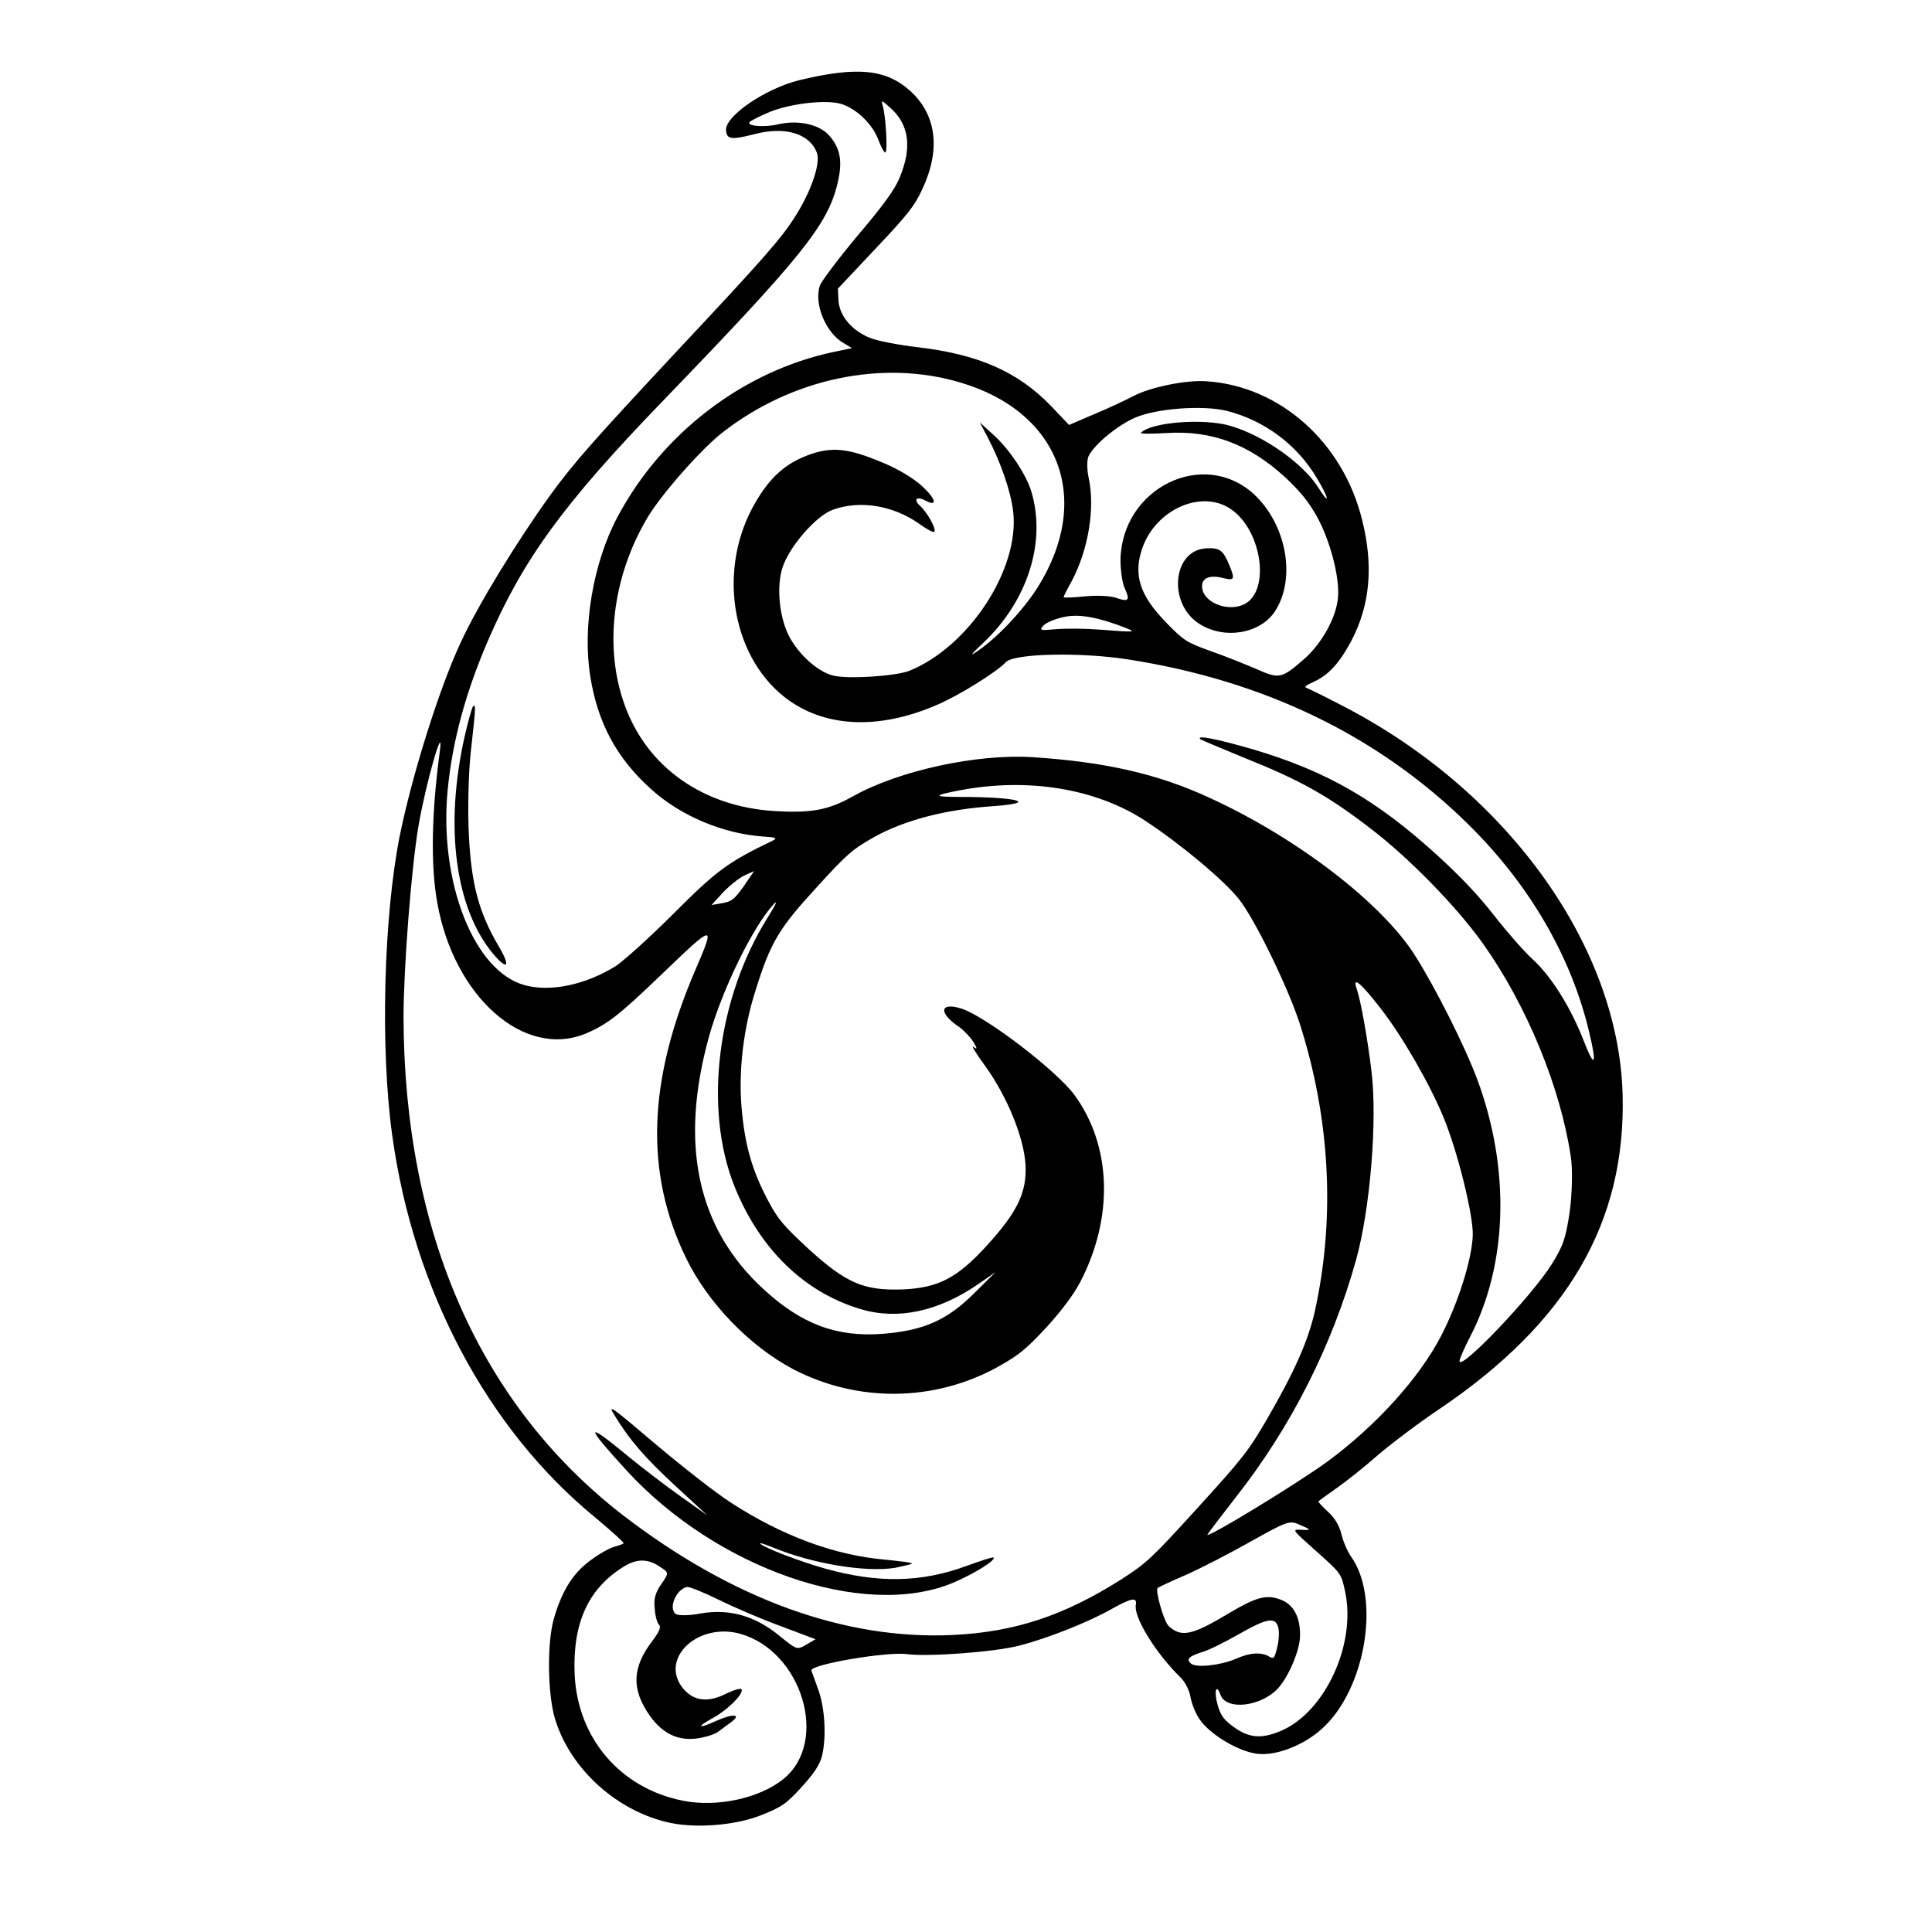 <svg
    viewBox="0 0 512 512"
    width="100%"
    height="100%"
    fill="#000"
    preserveAspectRatio="xMidYMid meet"
    xmlns="http://www.w3.org/2000/svg">
    <path
        d="M192.409 34.43c.12 2.512 1.327 2.695 7.429 1.147 8.17-2.186 14.739-.22 16.665 4.965.974 2.832-1.55 10.267-5.96 17.13-3.459 5.44-8.006 10.693-30.659 34.85-22.705 24.339-27.713 29.972-34.128 38.79-8.718 12.105-19.122 29.086-23.577 38.77-5.772 12.265-13.003 35.451-16.257 51.493-4.257 21.427-5.17 56.424-1.986 79.236 5.605 40.925 25.168 77.83 53.619 101.183 4.433 3.687 7.879 6.821 7.708 7.009-.114.126-1.23.598-2.415.894s-3.932 1.805-6.074 3.406c-4.757 3.343-7.828 8.105-9.988 15.642-1.852 6.443-1.687 19.986.307 26.606 3.908 12.825 15.644 23.841 29.357 27.268 7.161 1.819 18.157 1.058 25.336-1.801 5.412-2.175 6.632-3.012 10.677-7.461 3.304-3.634 4.757-5.861 5.367-8.168 1.254-5.156.753-13.166-1.093-17.935-.895-2.416-1.658-4.598-1.726-4.775-.137-1.612 20.026-5.026 25.336-4.319 5.731.748 23.296-.564 29.751-2.249 7.464-1.913 18.528-6.275 24.772-9.868 5.083-2.819 6.513-3.007 6.131-.95-.627 3.207 5.224 12.763 11.764 19.168 1.253 1.139 2.381 3.424 2.7 5.088.262 1.726 1.288 4.376 2.319 5.886 2.592 4.074 10.368 8.741 15.433 9.341s12.421-2.328 17.246-6.753c11.492-10.498 15.441-34.607 7.545-45.565-.9-1.276-2.045-3.92-2.495-5.817-.592-2.37-1.766-4.353-3.583-6.006-1.504-1.368-2.644-2.633-2.53-2.758.171-.188 2.257-1.726 4.752-3.463 2.496-1.737 7.407-5.627 10.916-8.731 3.573-3.047 10.979-8.675 16.5-12.354 33.923-22.952 49.329-49.463 48.442-83.237-1.018-39.043-30.056-79.756-72.921-102.366-4.797-2.53-9.463-4.827-10.198-5.152-1.464-.53-1.35-.656 1.464-1.988 3.755-1.737 6.661-4.933 9.743-10.715 5.003-9.53 5.943-20.007 2.844-32.211-5.047-20.386-21.642-35.248-41.013-36.608-5.418-.462-15.155 1.558-19.599 3.927-2.165 1.122-6.797 3.32-10.443 4.812l-6.581 2.83-4.734-4.992c-8.83-9.174-19.422-13.769-35.579-15.64-4.763-.554-10.329-1.61-12.346-2.413-4.888-1.927-8.192-5.847-8.449-9.972l-.148-3.111 10.045-10.669c8.677-9.164 10.313-11.34 12.324-15.693 4.9-10.425 3.801-19.666-3.155-25.991-6.455-5.87-14.163-6.583-29.575-2.855-8.888 2.22-19.456 9.436-19.28 13.145m11.526-4.743c5.823-2.375 15.548-3.375 19.268-2.053 4.022 1.368 8.05 5.374 9.56 9.38.689 1.886 1.544 3.464 1.84 3.39.718-.034.143-9.6-.643-12.26-.502-1.715-.319-1.664 1.811.273 5.19 4.49 6.022 10.627 2.575 18.825-1.237 2.996-4.33 7.28-11.031 15.152-5.048 6.055-9.617 12.087-10.039 13.306-1.63 4.814 1.555 12.517 6.301 15.23l2.222 1.334-4.929 1.013c-23.98 5.094-45.499 21.582-57.328 43.907-6.324 11.991-9.236 28.917-7.112 42.066 1.966 12.318 6.967 21.674 16.111 29.874 7.771 7.067 19.029 11.809 29.677 12.563 3.367.201 3.857.417 2.569 1.078-12.015 5.786-14.91 7.961-26.413 19.478-6.239 6.232-13.082 12.372-15.116 13.727-7.976 4.995-17.354 6.998-24.219 5.106-13.423-3.621-22.765-27.341-20.394-51.855 1.299-13.012 4.718-25.585 10.655-39.417 9.345-21.607 19.982-36.201 45.98-63.155 37.313-38.641 44.105-47.117 46.697-58.152 1.351-5.64.764-9.15-2.153-12.489-2.603-3.054-8.238-4.286-13.576-3.074-3.675.894-8.552.466-7.583-.6.342-.375 2.683-1.566 5.27-2.647m-12.333 84.822c18.329-14.239 42.252-19.27 62.808-13.169 26.39 7.742 35.225 30.886 20.628 54.242-3.96 6.243-10.809 13.523-16.329 17.202-1.801 1.224-1.294.541 1.806-2.364 11.879-11.176 16.825-26.939 12.775-40.237-1.419-4.609-5.936-11.35-10.192-15.105l-3.447-3.134 2.108 3.977c3.429 6.552 6.135 14.278 6.756 19.765 1.68 15.149-11.675 35.627-27.497 42.073-3.589 1.429-16.38 2.276-20.265 1.261-4.49-1.107-10.084-6.537-12.249-11.711-2.102-5.116-2.609-11.987-1.213-16.67 1.659-5.475 8.758-13.785 13.293-15.499 7.247-2.682 16.129-1.244 23.142 3.759 1.926 1.408 3.646 2.286 3.874 2.035.627-.689-1.863-5.128-3.68-6.781-2.005-1.823-1.031-2.769 1.43-1.446 3.259 1.704 2.609-.604-1.088-3.966-2.131-1.937-5.959-4.274-9.754-5.893-9.73-4.155-14.129-4.606-20.607-2.141-5.771 2.192-9.913 5.866-13.679 12.4-10.097 17.146-6.656 40.306 7.672 51.618 10.278 8.087 24.823 8.836 40.331 2.106 5.937-2.5 16.067-8.856 18.346-11.362 2.108-2.318 19.957-2.685 32.463-.7 36.001 5.609 66.196 20.246 89.845 43.467 16.287 15.956 27.448 35.032 32.244 55.19 2.165 8.951 1.492 9.942-1.447 2.347-3.418-8.831-8.608-17.099-13.559-21.601-2.131-1.938-6.694-7.117-10.078-11.454-4.278-5.493-9.013-10.484-15.342-16.24-16.043-14.588-29.232-22.117-48.511-27.858-9.788-2.834-15.417-3.946-14.038-2.693.188.171 5.509 2.377 11.747 4.959 14.853 5.952 21.877 9.935 32.89 18.347 10.448 7.899 23.369 21.136 30.377 31.056 11.507 16.303 20.389 37.885 23.123 56.282.518 3.333.341 9.697-.274 14.403-1.038 7.184-1.778 9.257-4.844 14.139-5.35 8.528-24.425 28.498-24.385 25.558.034-.541 1.219-3.355 2.758-6.306 9.999-19.18 10.775-44.459 1.968-68.263-3.367-9.014-11.046-24.239-16.492-32.854-8.819-13.972-31.408-31.307-54.636-41.898-13.548-6.253-27.489-9.429-46.615-10.681-14.795-.977-35.505 3.542-47.595 10.29-6.598 3.73-11.173 4.607-21.337 3.949-18.647-1.274-33.289-11.612-39.219-27.879-5.577-15.144-3.411-33.893 5.796-49.559 3.601-6.226 14.467-18.552 20.192-22.961m-75.053 84.679c-2.172 16.111-2.469 30.035-.674 40.022 4.425 24.972 23.015 41.418 39.304 34.711 5.703-2.369 9.053-5.046 19.89-15.453 14.449-13.875 14.568-13.881 9.224-1.456-12.689 29.44-13.448 53.818-2.482 76.382 5.783 11.897 16.818 23.305 28.32 29.415 17.155 8.96 37.528 8.713 54.353-.598 5.606-3.143 7.452-4.67 12.87-10.503 4.159-4.574 7.145-8.612 8.906-11.933 8.899-17.09 8.359-36.011-1.457-49.515-4.62-6.376-23.227-20.663-29.87-22.926-5.908-1.939-6.364 1.081-.729 4.831 1.304.957 3.008 2.735 3.788 4.017 1.043 1.749.997 2.051 0 1.259-.746-.564.684 1.766 3.185 5.185 5.714 7.943 10.123 18.706 10.584 25.879.41 7.355-1.983 12.505-10.13 21.465-7.92 8.709-12.951 11.346-22.465 11.737-10.176.362-14.887-1.633-24.789-10.636-6.836-6.331-8.169-7.887-10.87-12.975-4.215-7.954-6.158-14.757-6.989-24.671-.826-9.793.502-20.948 3.738-31.054 3.955-12.659 6.177-16.361 16.21-27.269 8.034-8.835 9.418-9.98 15.139-13.249 8.118-4.521 19.074-7.379 31.626-8.214 12.368-.886 6.358-2.459-9.11-2.446-6.957-.03-6.854-.394.216-1.749 18.004-3.431 36.07-.51 49.128 8.044 9.468 6.206 20.959 15.854 24.85 20.766 4.211 5.316 12.847 23.014 16.071 32.814 8.163 25.394 9.541 51.829 4.008 76.674-1.789 7.759-5.419 15.905-12.455 28.05-5.043 8.693-6.399 10.436-18.535 23.782-12.306 13.533-13.571 14.673-20.203 18.944-15.189 9.653-28.293 13.992-44.685 14.769-28.594 1.355-58.368-9.465-87.241-31.599-38.028-29.315-58.189-75.005-58.335-132.256.041-13.012 2.03-39.248 4.002-50.733 1.875-11.001 6.809-28.262 5.607-19.511m184.351-88.54c5.64-2.426 17.77-3.301 24.076-1.801 10.073 2.521 18.835 9 24.122 18.043 3.059 5.071 3.469 7.39.422 2.558-4.028-6.524-14.454-13.944-23.393-16.578-7.116-2.121-21.211-.974-23.775 1.846-.228.251 2.832.286 6.837.036 11.896-.744 21.724 2.927 31.249 11.589 4.142 3.881 6.307 6.536 8.534 10.507 3.475 6.251 6.033 15.903 5.628 21.258-.347 5.293-4.153 12.248-8.928 16.491-6.102 5.326-6.638 5.411-12.825 2.647-3.059-1.294-8.5-3.494-12.158-4.76-6.039-2.172-6.962-2.668-11.565-7.426-7.121-7.277-8.881-12.769-6.346-19.964 3.71-10.249 15.754-15.436 23.439-10.165 8.244 5.665 10.505 21.686 3.537 25.194-4.392 2.187-10.995-.498-11.189-4.566-.171-2.33 1.943-3.27 5.401-2.414 3.156.809 3.379.439 1.886-3.207-1.698-4.177-2.626-4.792-6.096-4.628-9.036.368-10.392 14.702-1.864 20.054 6.615 4.183 16.072 2.596 19.987-3.346 5.697-8.784 3.037-23.107-5.617-31.091-13.411-12.195-34.97-1.58-35.324 17.443.012 2.758.473 6.153 1.14 7.561 1.469 3.168 1.014 3.669-2.279 2.506-1.465-.53-5.191-.713-8.353-.384-3.042.324-5.617.387-5.566.204-.011-.239.974-2.204 2.137-4.238 4.398-8.363 6.222-19.181 4.519-27.254-.536-2.433-.547-5.191.068-6.119 1.824-3.264 7.772-8.043 12.296-9.996M197.312 231.993l2.524-1.139-2.746 4.027c-2.473 3.475-3.225 4.05-5.663 4.465l-2.855.495 3.077-3.383c1.772-1.823 4.313-3.862 5.663-4.465m6.164 11.099c-13.429 21.441-17.077 50.633-8.839 71.287 6.665 16.592 18.486 28.143 33.567 32.584 9.731 2.896 20.533.586 30.982-6.625l4.643-3.217-5.726 5.667c-7.099 7.052-13.263 9.802-24.014 10.671-12.244 1-21.644-2.511-31.677-11.749-17.678-16.189-22.457-38.506-14.468-67.184 3.487-12.396 11.629-29.03 17.105-34.926 1.139-1.253.547.154-1.573 3.492m78.711-79.635c3.92-.786 8.94.116 16.272 3.006 2.689 1.071 2.512 1.14-6.996.391-3.852-.297-9.19-.343-11.697-.105-4.119.375-4.421.33-3.225-.986.741-.815 3.271-1.834 5.646-2.306m-116.462 251.46c3.15-1.828 6.027-1.844 9.064.23 2.535 1.619 2.535 1.619.461 4.655-1.572 2.233-2.085 4.056-1.726 6.557.091 1.914.66 3.806 1.162 4.262.564.512-.029 1.919-1.835 4.283-5.361 7.03-5.567 12.795-.616 19.815 3.276 4.581 7.269 6.61 12.277 6.013 2.205-.284 4.746-1.064 5.675-1.708.986-.706 2.49-1.856 3.475-2.563 3.014-2.181.724-2.432-3.68-.485-5.105 2.341-5.669 1.828-.877-.797 3.68-2.033 7.862-6.129 7.441-7.428-.143-.473-1.858.028-3.852.962-4.974 2.574-8.711 2.152-11.565-1.131-6.609-7.84 3.652-17.74 15.013-14.621 16.408 4.618 23.665 28.617 11.484 38.487-6.41 5.16-17.628 7.551-26.647 5.76-16.584-3.291-27.887-16.545-28.69-33.415-.597-13.821 3.699-23.078 13.436-28.876m16.277 5.644c.592-.148 4.443 1.408 8.557 3.431 4.113 2.024 11.519 5.21 16.522 7.012l9.035 3.409-2.45 1.435c-2.449 1.435-2.512 1.378-7.127-2.36-6.426-5.272-13.234-7.227-20.846-5.907-3.088.626-6.147.591-6.711.078-1.818-1.653.177-6.364 3.02-7.098m183.971-153.215c5.686 7.345 12.938 19.892 16.601 28.832 3.794 9.173 7.964 26.243 7.724 31.291-.285 6.608-3.994 18.116-8.444 26.661-5.823 11.188-17.275 23.782-30.077 33.202-8.114 5.901-31.769 20.332-31.815 19.375.051-.182 3.436-4.66 7.561-9.951 14.643-18.621 25.491-40.12 31.845-62.845 3.738-13.427 5.676-36.962 4.098-49.958-.997-8.346-2.808-18.693-3.919-21.878-1.247-3.538.997-1.726 6.426 5.271M314.469 417.28c4.051-1.811 11.834-5.837 17.264-8.913 9.11-5.108 9.993-5.45 12.38-4.424 3.487 1.454 3.555 1.631.61 1.47-2.405-.125-2.342-.068 4.17 5.738 6.512 5.807 6.574 5.864 7.582 10.673 3.002 13.947-5.373 31.971-17.07 36.903-5.173 2.163-8.484 1.901-12.648-1.2-2.421-1.743-3.322-3.02-4.045-5.624-1.071-3.606-.404-5.976.707-2.791 1.521 4.245 10.705 3.21 15.268-1.683 2.735-3.008 5.653-9.741 5.829-13.587.171-5.224-1.674-8.734-5.332-9.999-3.601-1.329-6.381-.537-13.32 3.569-9.908 5.985-12.757 6.6-16.141 3.523-1.253-1.14-3.623-9.361-2.939-10.113.114-.126 3.572-1.788 7.685-3.542m4.273 20.482c1.714-.501 5.931-2.619 9.491-4.647 7.589-4.316 9.789-4.721 10.529-1.758.291 1.066.165 3.47-.291 5.23-.757 2.974-.871 3.099-2.102 2.438-2.04-1.282-5.207-1.072-8.905.602-4.113 1.754-10.557 2.419-11.873 1.222-1.316-1.196-.57-1.891 3.151-3.087" />
    <path
        d="M123.084 195.4c-5.34 23.876-2.395 45.441 7.649 57.436 3.874 4.552 4.654 3.316 1.333-2.222-5.156-8.809-7.127-16.21-7.793-28.949-.376-6.638-.136-16.722.491-22.447 1.351-11.935 1.368-12.836.57-11.958-.285.313-1.31 3.959-2.25 8.14m39.657 179.488c3.971 6.587 8.158 11.425 16.31 18.952l8.404 7.756-6.951-4.947c-3.845-2.695-10.876-8.058-15.496-11.916-9.981-8.16-9.674-6.736 1.014 4.928 23.842 26.03 62.737 39.536 86.261 29.907 5.703-2.369 11.76-6.133 11.008-6.817-.188-.171-3.436.882-7.207 2.26-12.022 4.407-23.405 4.587-37.38.692-6.746-1.898-16.089-5.472-17.223-6.618-.376-.342 1.083.069 3.407 1.038 10.335 4.247 24.418 6.637 32.332 5.362 2.256-.466 4.273-.922 4.444-1.11.228-.25-2.968-.638-7.065-1.044-13.366-1.165-27.278-6.261-40.951-15.146-3.897-2.513-12.802-9.466-19.923-15.484-11.685-9.938-12.739-10.668-10.984-7.813" />
</svg>
